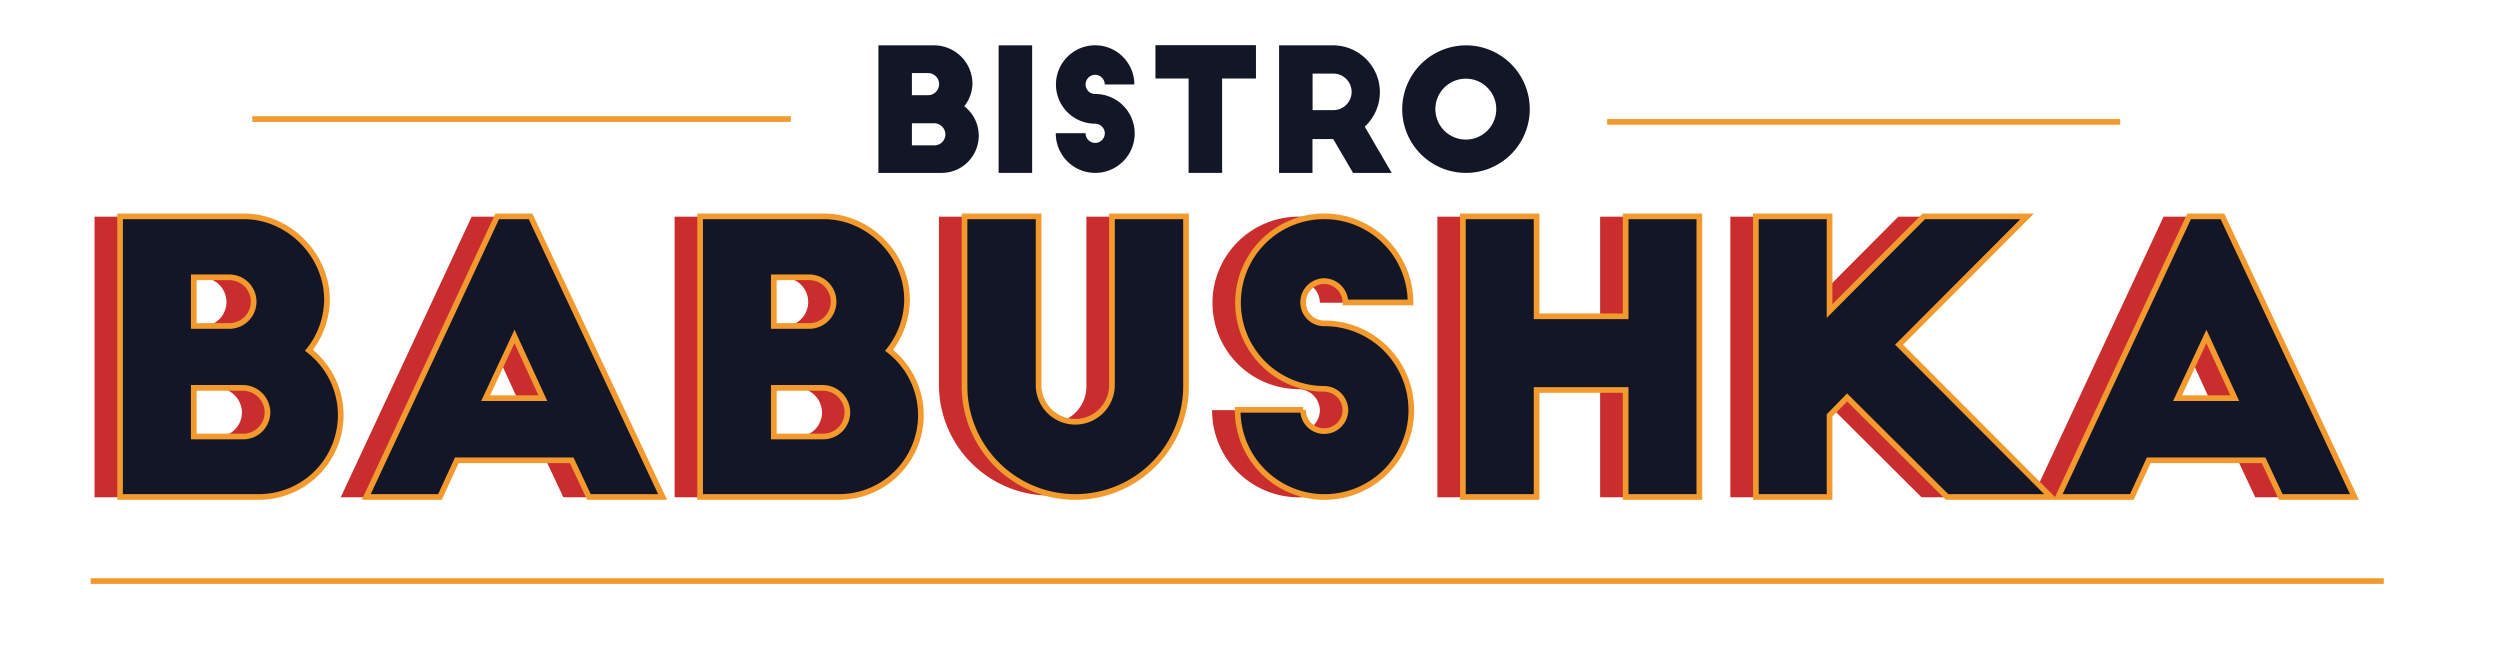 <svg id="Layer_1" data-name="Layer 1" xmlns="http://www.w3.org/2000/svg" width="882" height="233" viewBox="0 0 882 233"><defs><style>.cls-1{opacity:0.83;}.cls-2{fill:#bf0303;}.cls-3,.cls-4{fill:#131626;}.cls-3{stroke:#f29a2e;stroke-miterlimit:10;stroke-width:2px;}</style></defs><title>bistro</title><g class="cls-1"><path class="cls-2" d="M33.35,175.44v-99h43.7c15.84,0,29.3,13.6,29.3,29.44A29,29,0,0,1,100,123.7a28.89,28.89,0,0,1-17.82,51.74ZM71.9,115.12A8.58,8.58,0,0,0,71.9,98H59.36v17.16Zm4.88,38.94a8.57,8.57,0,0,0,8.58-8.58,8.74,8.74,0,0,0-8.58-8.58H59.36v17.16Z"/><path class="cls-2" d="M120.21,175.44l46.2-99h11.75l46.59,99h-26l-6.07-12.93H152.15l-5.94,12.93Zm42.11-34.85h20.19l-10-21.78Z"/><path class="cls-2" d="M238,175.44v-99h43.69C297.48,76.44,311,90,311,105.88a29,29,0,0,1-6.34,17.82,28.89,28.89,0,0,1-17.82,51.74Zm38.55-60.32a8.58,8.58,0,0,0,0-17.16H264v17.16Zm4.88,38.94a8.57,8.57,0,0,0,8.58-8.58,8.74,8.74,0,0,0-8.58-8.58H264v17.16Z"/><path class="cls-2" d="M357.41,136a12.94,12.94,0,1,0,25.87,0V76.44h26.14v59.93a39.08,39.08,0,0,1-78.15,0V76.44h26.14Z"/><path class="cls-2" d="M465.65,106.8a7.6,7.6,0,0,0-7.52-7.52,7.49,7.49,0,0,0-7.4,7.52,7.38,7.38,0,0,0,7.4,7.39,30.63,30.63,0,1,1-30.5,30.5h23.1a7.41,7.41,0,0,0,7.4,7.52,7.49,7.49,0,0,0,7.52-7.39,7.61,7.61,0,0,0-7.52-7.53,30.43,30.43,0,1,1,30.49-30.49Z"/><path class="cls-2" d="M533.1,76.44v35.25h31.42V76.44h26v99h-26V137.69H533.1v37.75h-26v-99Z"/><path class="cls-2" d="M706.15,76.44,661,121.72l53.59,53.72H677.91l-35.25-35.11-6.2,6.34v28.77h-26v-99h26v33.4l33.26-33.4Z"/><path class="cls-2" d="M717.11,175.44l46.2-99h11.75l46.59,99h-26l-6.07-12.93H749.05l-5.94,12.93Zm42.1-34.85h20.2l-10-21.78Z"/></g><path class="cls-3" d="M42.36,175.33v-99h43.7c15.84,0,29.3,13.6,29.3,29.44A29.06,29.06,0,0,1,109,123.59a28.89,28.89,0,0,1-17.82,51.74ZM80.91,115a8.58,8.58,0,0,0,0-17.16H68.37V115ZM85.79,154a8.56,8.56,0,0,0,8.58-8.58,8.74,8.74,0,0,0-8.58-8.58H68.37V154Z"/><path class="cls-3" d="M129.22,175.33l46.2-99h11.75l46.6,99h-26l-6.07-12.93H161.16l-5.94,12.93Zm42.11-34.85h20.19l-10-21.78Z"/><path class="cls-3" d="M247,175.33v-99h43.7c15.84,0,29.3,13.6,29.3,29.44a29,29,0,0,1-6.34,17.82,28.88,28.88,0,0,1-17.82,51.74ZM285.51,115a8.58,8.58,0,0,0,0-17.16H273V115ZM290.39,154a8.57,8.57,0,0,0,8.58-8.58,8.74,8.74,0,0,0-8.58-8.58H273V154Z"/><path class="cls-3" d="M366.42,135.86a12.94,12.94,0,0,0,25.88,0V76.33h26.13v59.93a39.07,39.07,0,1,1-78.14,0V76.33h26.13Z"/><path class="cls-3" d="M474.66,106.69a7.6,7.6,0,0,0-7.52-7.52,7.49,7.49,0,0,0-7.39,7.52,7.38,7.38,0,0,0,7.39,7.39,30.63,30.63,0,1,1-30.49,30.5h23.1a7.41,7.41,0,0,0,7.39,7.52,7.49,7.49,0,0,0,7.52-7.39,7.61,7.61,0,0,0-7.52-7.53,30.43,30.43,0,1,1,30.49-30.49Z"/><path class="cls-3" d="M542.11,76.33v35.25h31.42V76.33h26v99h-26V137.58H542.11v37.75h-26v-99Z"/><path class="cls-3" d="M715.17,76.33,670,121.61l53.59,53.72H686.92l-35.25-35.11-6.2,6.34v28.77h-26v-99h26v33.4l33.26-33.4Z"/><path class="cls-3" d="M726.12,175.33l46.2-99h11.75l46.59,99h-26l-6.07-12.93H758.06l-5.94,12.93Zm42.11-34.85h20.19l-10-21.78Z"/><path class="cls-4" d="M309.9,61V16h19.86a13.58,13.58,0,0,1,13.32,13.38,13.18,13.18,0,0,1-2.88,8.1A13.13,13.13,0,0,1,332.1,61Zm17.52-27.42a3.9,3.9,0,0,0,0-7.8h-5.7v7.8Zm2.22,17.7a3.89,3.89,0,0,0,3.9-3.9,4,4,0,0,0-3.9-3.9h-7.92v7.8Z"/><path class="cls-4" d="M352.32,16h11.82V61H352.32Z"/><path class="cls-4" d="M389.76,29.8a3.46,3.46,0,0,0-3.42-3.42A3.41,3.41,0,0,0,383,29.8a3.35,3.35,0,0,0,3.36,3.36A13.92,13.92,0,1,1,372.48,47H383a3.37,3.37,0,0,0,3.36,3.42,3.41,3.41,0,0,0,3.42-3.36,3.46,3.46,0,0,0-3.42-3.42A13.83,13.83,0,1,1,400.2,29.8Z"/><path class="cls-4" d="M407.64,15.94H443.1V27.7H431.16V61H419.34V27.7h-11.7Z"/><path class="cls-4" d="M477.36,61l-7-11.94h-7.32V61H451.26V16h19a16.52,16.52,0,0,1,11.22,28.68L491,61ZM463.08,38.86h7.32a6.45,6.45,0,1,0,0-12.9h-7.32Z"/><path class="cls-4" d="M517.14,16A22.5,22.5,0,1,1,494.7,38.56,22.56,22.56,0,0,1,517.14,16Zm0,11.76A10.74,10.74,0,1,0,527.88,38.5,10.72,10.72,0,0,0,517.14,27.76Z"/><line class="cls-3" x1="89" y1="42" x2="279" y2="42"/><line class="cls-3" x1="567" y1="43" x2="748" y2="43"/><line class="cls-3" x1="32" y1="205" x2="841" y2="205"/></svg>
